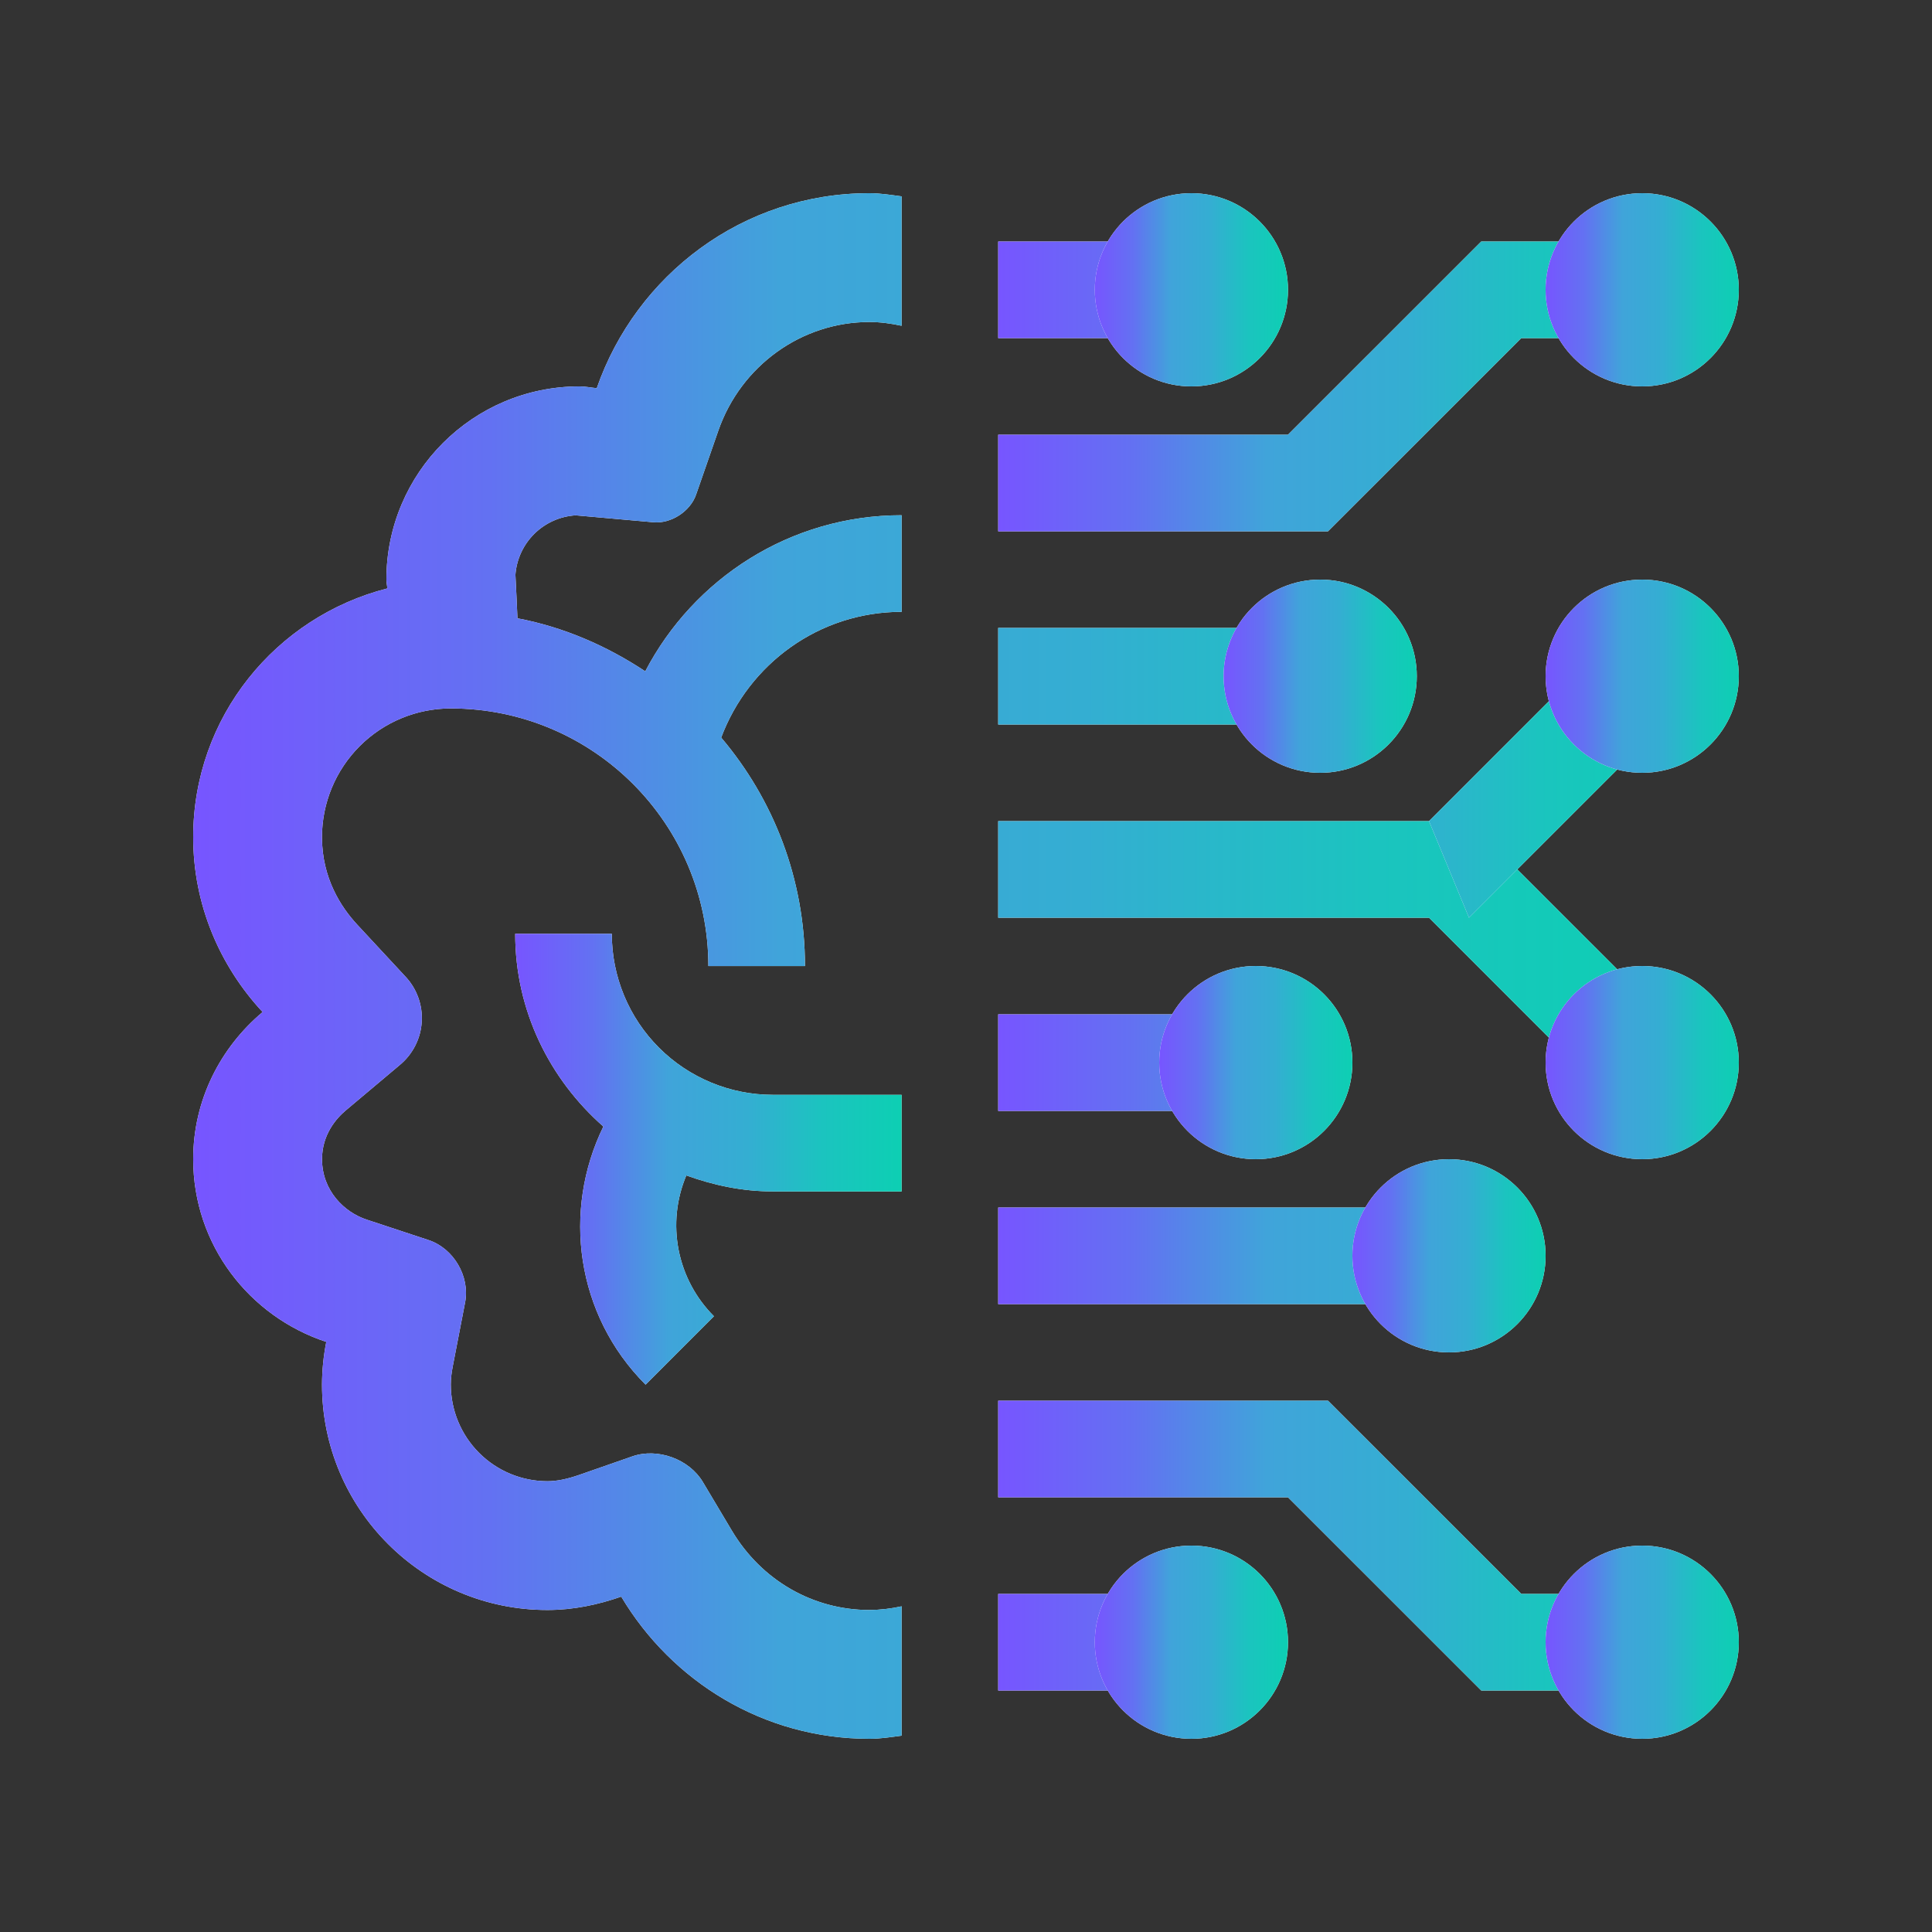 <svg width="60" height="60" viewBox="0 0 60 60" fill="none" xmlns="http://www.w3.org/2000/svg">
<rect x="0" y="0" width="60" height="60" fill="#333333" stroke="none"/>
<path d="M24 34.001C23.343 34.001 22.693 33.872 22.086 33.62C21.48 33.369 20.928 33.001 20.464 32.536C20 32.072 19.631 31.521 19.38 30.914C19.129 30.307 19 29.657 19 29H16C16 31.395 17.072 33.518 18.738 34.986C17.46 37.597 17.878 40.828 20.049 43.001L22.172 40.877C21.61 40.316 21.229 39.6 21.076 38.822C20.923 38.042 21.006 37.236 21.314 36.504C22.155 36.808 23.052 37.001 24 37.001H28V34.001H24Z" fill="white"/>
<path d="M24 34.001C23.343 34.001 22.693 33.872 22.086 33.62C21.48 33.369 20.928 33.001 20.464 32.536C20 32.072 19.631 31.521 19.38 30.914C19.129 30.307 19 29.657 19 29H16C16 31.395 17.072 33.518 18.738 34.986C17.46 37.597 17.878 40.828 20.049 43.001L22.172 40.877C21.61 40.316 21.229 39.6 21.076 38.822C20.923 38.042 21.006 37.236 21.314 36.504C22.155 36.808 23.052 37.001 24 37.001H28V34.001H24Z" fill="url(#paint0_linear_16409_420)"/>
<path d="M17.877 16.004L20.291 16.219C20.84 16.27 21.435 15.883 21.617 15.363L22.31 13.369C23.014 11.354 24.896 10 26.999 10C27.343 10 27.675 10.047 28 10.117V6.098C27.67 6.055 27.341 6 27 6C23.066 6 19.758 8.539 18.533 12.055C18.353 12.039 18.182 12 17.998 12C14.686 12 12 14.687 12 17.998C12 18.094 12.023 18.18 12.028 18.274C8.568 19.157 6 22.265 6 25.998C6 28.102 6.828 30 8.156 31.43C6.848 32.53 6 34.157 6 35.999C6 38.657 7.74 40.886 10.133 41.674C10.047 42.11 10.002 42.554 10 42.998C10 46.865 13.135 50 16.998 50C17.807 50 18.57 49.837 19.293 49.585C20.863 52.217 23.711 54 27 54C27.341 54 27.67 53.946 28 53.903V49.886C27.672 49.958 27.337 49.997 27 50C25.246 50 23.648 49.078 22.729 47.536L21.826 46.022C21.403 45.313 20.42 44.956 19.64 45.228L17.977 45.808C17.603 45.938 17.284 46.001 16.998 46.001C16.203 46 15.44 45.683 14.878 45.12C14.316 44.557 14 43.794 14 42.999C14 42.806 14.026 42.616 14.061 42.433L14.444 40.45C14.6 39.639 14.088 38.766 13.303 38.509L11.386 37.876C10.696 37.649 10.001 36.979 10.001 35.999C10.001 35.221 10.46 34.72 10.733 34.489L12.417 33.073C12.616 32.908 12.779 32.705 12.896 32.474C13.014 32.244 13.082 31.992 13.098 31.734C13.114 31.476 13.076 31.217 12.988 30.974C12.9 30.732 12.763 30.509 12.585 30.322L11.087 28.708C10.591 28.172 10.001 27.271 9.999 26.001C9.999 24.94 10.42 23.923 11.171 23.172C11.921 22.422 12.938 22.001 13.999 22.001C18.419 22.001 21.999 25.583 21.999 30.001H24.999C24.999 27.293 24.019 24.821 22.397 22.907C23.249 20.63 25.427 19.001 28.001 19.001V16.001C24.535 16.001 21.54 17.974 20.039 20.848C18.85 20.063 17.521 19.477 16.07 19.202C16.07 19.202 16.015 17.935 16.007 17.848C16.043 17.367 16.253 16.915 16.596 16.576C16.94 16.237 17.395 16.034 17.877 16.004ZM31 19.5H41V22.5H31V19.5ZM45.621 25.5H31V28.5H44.379L49.939 34.061L52.061 31.939L45.621 25.5Z" fill="white"/>
<path d="M17.877 16.004L20.291 16.219C20.84 16.27 21.435 15.883 21.617 15.363L22.31 13.369C23.014 11.354 24.896 10 26.999 10C27.343 10 27.675 10.047 28 10.117V6.098C27.67 6.055 27.341 6 27 6C23.066 6 19.758 8.539 18.533 12.055C18.353 12.039 18.182 12 17.998 12C14.686 12 12 14.687 12 17.998C12 18.094 12.023 18.18 12.028 18.274C8.568 19.157 6 22.265 6 25.998C6 28.102 6.828 30 8.156 31.43C6.848 32.53 6 34.157 6 35.999C6 38.657 7.74 40.886 10.133 41.674C10.047 42.11 10.002 42.554 10 42.998C10 46.865 13.135 50 16.998 50C17.807 50 18.57 49.837 19.293 49.585C20.863 52.217 23.711 54 27 54C27.341 54 27.67 53.946 28 53.903V49.886C27.672 49.958 27.337 49.997 27 50C25.246 50 23.648 49.078 22.729 47.536L21.826 46.022C21.403 45.313 20.42 44.956 19.64 45.228L17.977 45.808C17.603 45.938 17.284 46.001 16.998 46.001C16.203 46 15.44 45.683 14.878 45.12C14.316 44.557 14 43.794 14 42.999C14 42.806 14.026 42.616 14.061 42.433L14.444 40.45C14.6 39.639 14.088 38.766 13.303 38.509L11.386 37.876C10.696 37.649 10.001 36.979 10.001 35.999C10.001 35.221 10.46 34.72 10.733 34.489L12.417 33.073C12.616 32.908 12.779 32.705 12.896 32.474C13.014 32.244 13.082 31.992 13.098 31.734C13.114 31.476 13.076 31.217 12.988 30.974C12.9 30.732 12.763 30.509 12.585 30.322L11.087 28.708C10.591 28.172 10.001 27.271 9.999 26.001C9.999 24.94 10.42 23.923 11.171 23.172C11.921 22.422 12.938 22.001 13.999 22.001C18.419 22.001 21.999 25.583 21.999 30.001H24.999C24.999 27.293 24.019 24.821 22.397 22.907C23.249 20.63 25.427 19.001 28.001 19.001V16.001C24.535 16.001 21.54 17.974 20.039 20.848C18.85 20.063 17.521 19.477 16.07 19.202C16.07 19.202 16.015 17.935 16.007 17.848C16.043 17.367 16.253 16.915 16.596 16.576C16.94 16.237 17.395 16.034 17.877 16.004ZM31 19.5H41V22.5H31V19.5ZM45.621 25.5H31V28.5H44.379L49.939 34.061L52.061 31.939L45.621 25.5Z" fill="url(#paint1_linear_16409_420)"/>
<path d="M45.621 28.5L44.379 25.5L49.939 19.939L52.061 22.061L45.621 28.5ZM31 31.5H39V34.5H31V31.5ZM31 37.5H45V40.5H31V37.5ZM31 49.5H37V52.5H31V49.5ZM47.244 49.5L41.242 43.5H31V46.5H40L46.002 52.5H51V49.5H47.244ZM31 7.5H37V10.5H31V7.5ZM47.244 10.5L41.242 16.5H31V13.5H40L46.002 7.5H51V10.5H47.244Z" fill="white"/>
<path d="M45.621 28.5L44.379 25.5L49.939 19.939L52.061 22.061L45.621 28.5ZM31 31.5H39V34.5H31V31.5ZM31 37.5H45V40.5H31V37.5ZM31 49.5H37V52.5H31V49.5ZM47.244 49.5L41.242 43.5H31V46.5H40L46.002 52.5H51V49.5H47.244ZM31 7.5H37V10.5H31V7.5ZM47.244 10.5L41.242 16.5H31V13.5H40L46.002 7.5H51V10.5H47.244Z" fill="url(#paint2_linear_16409_420)"/>
<path d="M51 24C52.657 24 54 22.657 54 21C54 19.343 52.657 18 51 18C49.343 18 48 19.343 48 21C48 22.657 49.343 24 51 24Z" fill="white"/>
<path d="M51 24C52.657 24 54 22.657 54 21C54 19.343 52.657 18 51 18C49.343 18 48 19.343 48 21C48 22.657 49.343 24 51 24Z" fill="url(#paint3_linear_16409_420)"/>
<path d="M51 36C52.657 36 54 34.657 54 33C54 31.343 52.657 30 51 30C49.343 30 48 31.343 48 33C48 34.657 49.343 36 51 36Z" fill="white"/>
<path d="M51 36C52.657 36 54 34.657 54 33C54 31.343 52.657 30 51 30C49.343 30 48 31.343 48 33C48 34.657 49.343 36 51 36Z" fill="url(#paint4_linear_16409_420)"/>
<path d="M39 36C40.657 36 42 34.657 42 33C42 31.343 40.657 30 39 30C37.343 30 36 31.343 36 33C36 34.657 37.343 36 39 36Z" fill="white"/>
<path d="M39 36C40.657 36 42 34.657 42 33C42 31.343 40.657 30 39 30C37.343 30 36 31.343 36 33C36 34.657 37.343 36 39 36Z" fill="url(#paint5_linear_16409_420)"/>
<path d="M41 24C42.657 24 44 22.657 44 21C44 19.343 42.657 18 41 18C39.343 18 38 19.343 38 21C38 22.657 39.343 24 41 24Z" fill="white"/>
<path d="M41 24C42.657 24 44 22.657 44 21C44 19.343 42.657 18 41 18C39.343 18 38 19.343 38 21C38 22.657 39.343 24 41 24Z" fill="url(#paint6_linear_16409_420)"/>
<path d="M45 42C46.657 42 48 40.657 48 39C48 37.343 46.657 36 45 36C43.343 36 42 37.343 42 39C42 40.657 43.343 42 45 42Z" fill="white"/>
<path d="M45 42C46.657 42 48 40.657 48 39C48 37.343 46.657 36 45 36C43.343 36 42 37.343 42 39C42 40.657 43.343 42 45 42Z" fill="url(#paint7_linear_16409_420)"/>
<path d="M51 54C52.657 54 54 52.657 54 51C54 49.343 52.657 48 51 48C49.343 48 48 49.343 48 51C48 52.657 49.343 54 51 54Z" fill="white"/>
<path d="M51 54C52.657 54 54 52.657 54 51C54 49.343 52.657 48 51 48C49.343 48 48 49.343 48 51C48 52.657 49.343 54 51 54Z" fill="url(#paint8_linear_16409_420)"/>
<path d="M37 54C38.657 54 40 52.657 40 51C40 49.343 38.657 48 37 48C35.343 48 34 49.343 34 51C34 52.657 35.343 54 37 54Z" fill="white"/>
<path d="M37 54C38.657 54 40 52.657 40 51C40 49.343 38.657 48 37 48C35.343 48 34 49.343 34 51C34 52.657 35.343 54 37 54Z" fill="url(#paint9_linear_16409_420)"/>
<path d="M51 12C52.657 12 54 10.657 54 9C54 7.343 52.657 6 51 6C49.343 6 48 7.343 48 9C48 10.657 49.343 12 51 12Z" fill="white"/>
<path d="M51 12C52.657 12 54 10.657 54 9C54 7.343 52.657 6 51 6C49.343 6 48 7.343 48 9C48 10.657 49.343 12 51 12Z" fill="url(#paint10_linear_16409_420)"/>
<path d="M37 12C38.657 12 40 10.657 40 9C40 7.343 38.657 6 37 6C35.343 6 34 7.343 34 9C34 10.657 35.343 12 37 12Z" fill="white"/>
<path d="M37 12C38.657 12 40 10.657 40 9C40 7.343 38.657 6 37 6C35.343 6 34 7.343 34 9C34 10.657 35.343 12 37 12Z" fill="url(#paint11_linear_16409_420)"/>
<defs>
<linearGradient id="paint0_linear_16409_420" x1="16" y1="35.928" x2="28" y2="35.928" gradientUnits="userSpaceOnUse">
<stop stop-color="#7755FF"/>
<stop offset="0.199" stop-color="#6371F2"/>
<stop offset="0.396" stop-color="#40A4DA"/>
<stop offset="0.601" stop-color="#34AED2"/>
<stop offset="0.797" stop-color="#1BC4BF"/>
<stop offset="1" stop-color="#0DCFB3"/>
</linearGradient>
<linearGradient id="paint1_linear_16409_420" x1="6" y1="29.753" x2="52.061" y2="29.753" gradientUnits="userSpaceOnUse">
<stop stop-color="#7755FF"/>
<stop offset="0.199" stop-color="#6371F2"/>
<stop offset="0.396" stop-color="#40A4DA"/>
<stop offset="0.601" stop-color="#34AED2"/>
<stop offset="0.797" stop-color="#1BC4BF"/>
<stop offset="1" stop-color="#0DCFB3"/>
</linearGradient>
<linearGradient id="paint2_linear_16409_420" x1="31" y1="29.768" x2="52.061" y2="29.768" gradientUnits="userSpaceOnUse">
<stop stop-color="#7755FF"/>
<stop offset="0.199" stop-color="#6371F2"/>
<stop offset="0.396" stop-color="#40A4DA"/>
<stop offset="0.601" stop-color="#34AED2"/>
<stop offset="0.797" stop-color="#1BC4BF"/>
<stop offset="1" stop-color="#0DCFB3"/>
</linearGradient>
<linearGradient id="paint3_linear_16409_420" x1="48" y1="20.969" x2="54" y2="20.969" gradientUnits="userSpaceOnUse">
<stop stop-color="#7755FF"/>
<stop offset="0.199" stop-color="#6371F2"/>
<stop offset="0.396" stop-color="#40A4DA"/>
<stop offset="0.601" stop-color="#34AED2"/>
<stop offset="0.797" stop-color="#1BC4BF"/>
<stop offset="1" stop-color="#0DCFB3"/>
</linearGradient>
<linearGradient id="paint4_linear_16409_420" x1="48" y1="32.969" x2="54" y2="32.969" gradientUnits="userSpaceOnUse">
<stop stop-color="#7755FF"/>
<stop offset="0.199" stop-color="#6371F2"/>
<stop offset="0.396" stop-color="#40A4DA"/>
<stop offset="0.601" stop-color="#34AED2"/>
<stop offset="0.797" stop-color="#1BC4BF"/>
<stop offset="1" stop-color="#0DCFB3"/>
</linearGradient>
<linearGradient id="paint5_linear_16409_420" x1="36" y1="32.969" x2="42" y2="32.969" gradientUnits="userSpaceOnUse">
<stop stop-color="#7755FF"/>
<stop offset="0.199" stop-color="#6371F2"/>
<stop offset="0.396" stop-color="#40A4DA"/>
<stop offset="0.601" stop-color="#34AED2"/>
<stop offset="0.797" stop-color="#1BC4BF"/>
<stop offset="1" stop-color="#0DCFB3"/>
</linearGradient>
<linearGradient id="paint6_linear_16409_420" x1="38" y1="20.969" x2="44" y2="20.969" gradientUnits="userSpaceOnUse">
<stop stop-color="#7755FF"/>
<stop offset="0.199" stop-color="#6371F2"/>
<stop offset="0.396" stop-color="#40A4DA"/>
<stop offset="0.601" stop-color="#34AED2"/>
<stop offset="0.797" stop-color="#1BC4BF"/>
<stop offset="1" stop-color="#0DCFB3"/>
</linearGradient>
<linearGradient id="paint7_linear_16409_420" x1="42" y1="38.969" x2="48" y2="38.969" gradientUnits="userSpaceOnUse">
<stop stop-color="#7755FF"/>
<stop offset="0.199" stop-color="#6371F2"/>
<stop offset="0.396" stop-color="#40A4DA"/>
<stop offset="0.601" stop-color="#34AED2"/>
<stop offset="0.797" stop-color="#1BC4BF"/>
<stop offset="1" stop-color="#0DCFB3"/>
</linearGradient>
<linearGradient id="paint8_linear_16409_420" x1="48" y1="50.969" x2="54" y2="50.969" gradientUnits="userSpaceOnUse">
<stop stop-color="#7755FF"/>
<stop offset="0.199" stop-color="#6371F2"/>
<stop offset="0.396" stop-color="#40A4DA"/>
<stop offset="0.601" stop-color="#34AED2"/>
<stop offset="0.797" stop-color="#1BC4BF"/>
<stop offset="1" stop-color="#0DCFB3"/>
</linearGradient>
<linearGradient id="paint9_linear_16409_420" x1="34" y1="50.969" x2="40" y2="50.969" gradientUnits="userSpaceOnUse">
<stop stop-color="#7755FF"/>
<stop offset="0.199" stop-color="#6371F2"/>
<stop offset="0.396" stop-color="#40A4DA"/>
<stop offset="0.601" stop-color="#34AED2"/>
<stop offset="0.797" stop-color="#1BC4BF"/>
<stop offset="1" stop-color="#0DCFB3"/>
</linearGradient>
<linearGradient id="paint10_linear_16409_420" x1="48" y1="8.969" x2="54" y2="8.969" gradientUnits="userSpaceOnUse">
<stop stop-color="#7755FF"/>
<stop offset="0.199" stop-color="#6371F2"/>
<stop offset="0.396" stop-color="#40A4DA"/>
<stop offset="0.601" stop-color="#34AED2"/>
<stop offset="0.797" stop-color="#1BC4BF"/>
<stop offset="1" stop-color="#0DCFB3"/>
</linearGradient>
<linearGradient id="paint11_linear_16409_420" x1="34" y1="8.969" x2="40" y2="8.969" gradientUnits="userSpaceOnUse">
<stop stop-color="#7755FF"/>
<stop offset="0.199" stop-color="#6371F2"/>
<stop offset="0.396" stop-color="#40A4DA"/>
<stop offset="0.601" stop-color="#34AED2"/>
<stop offset="0.797" stop-color="#1BC4BF"/>
<stop offset="1" stop-color="#0DCFB3"/>
</linearGradient>
</defs>
</svg>
